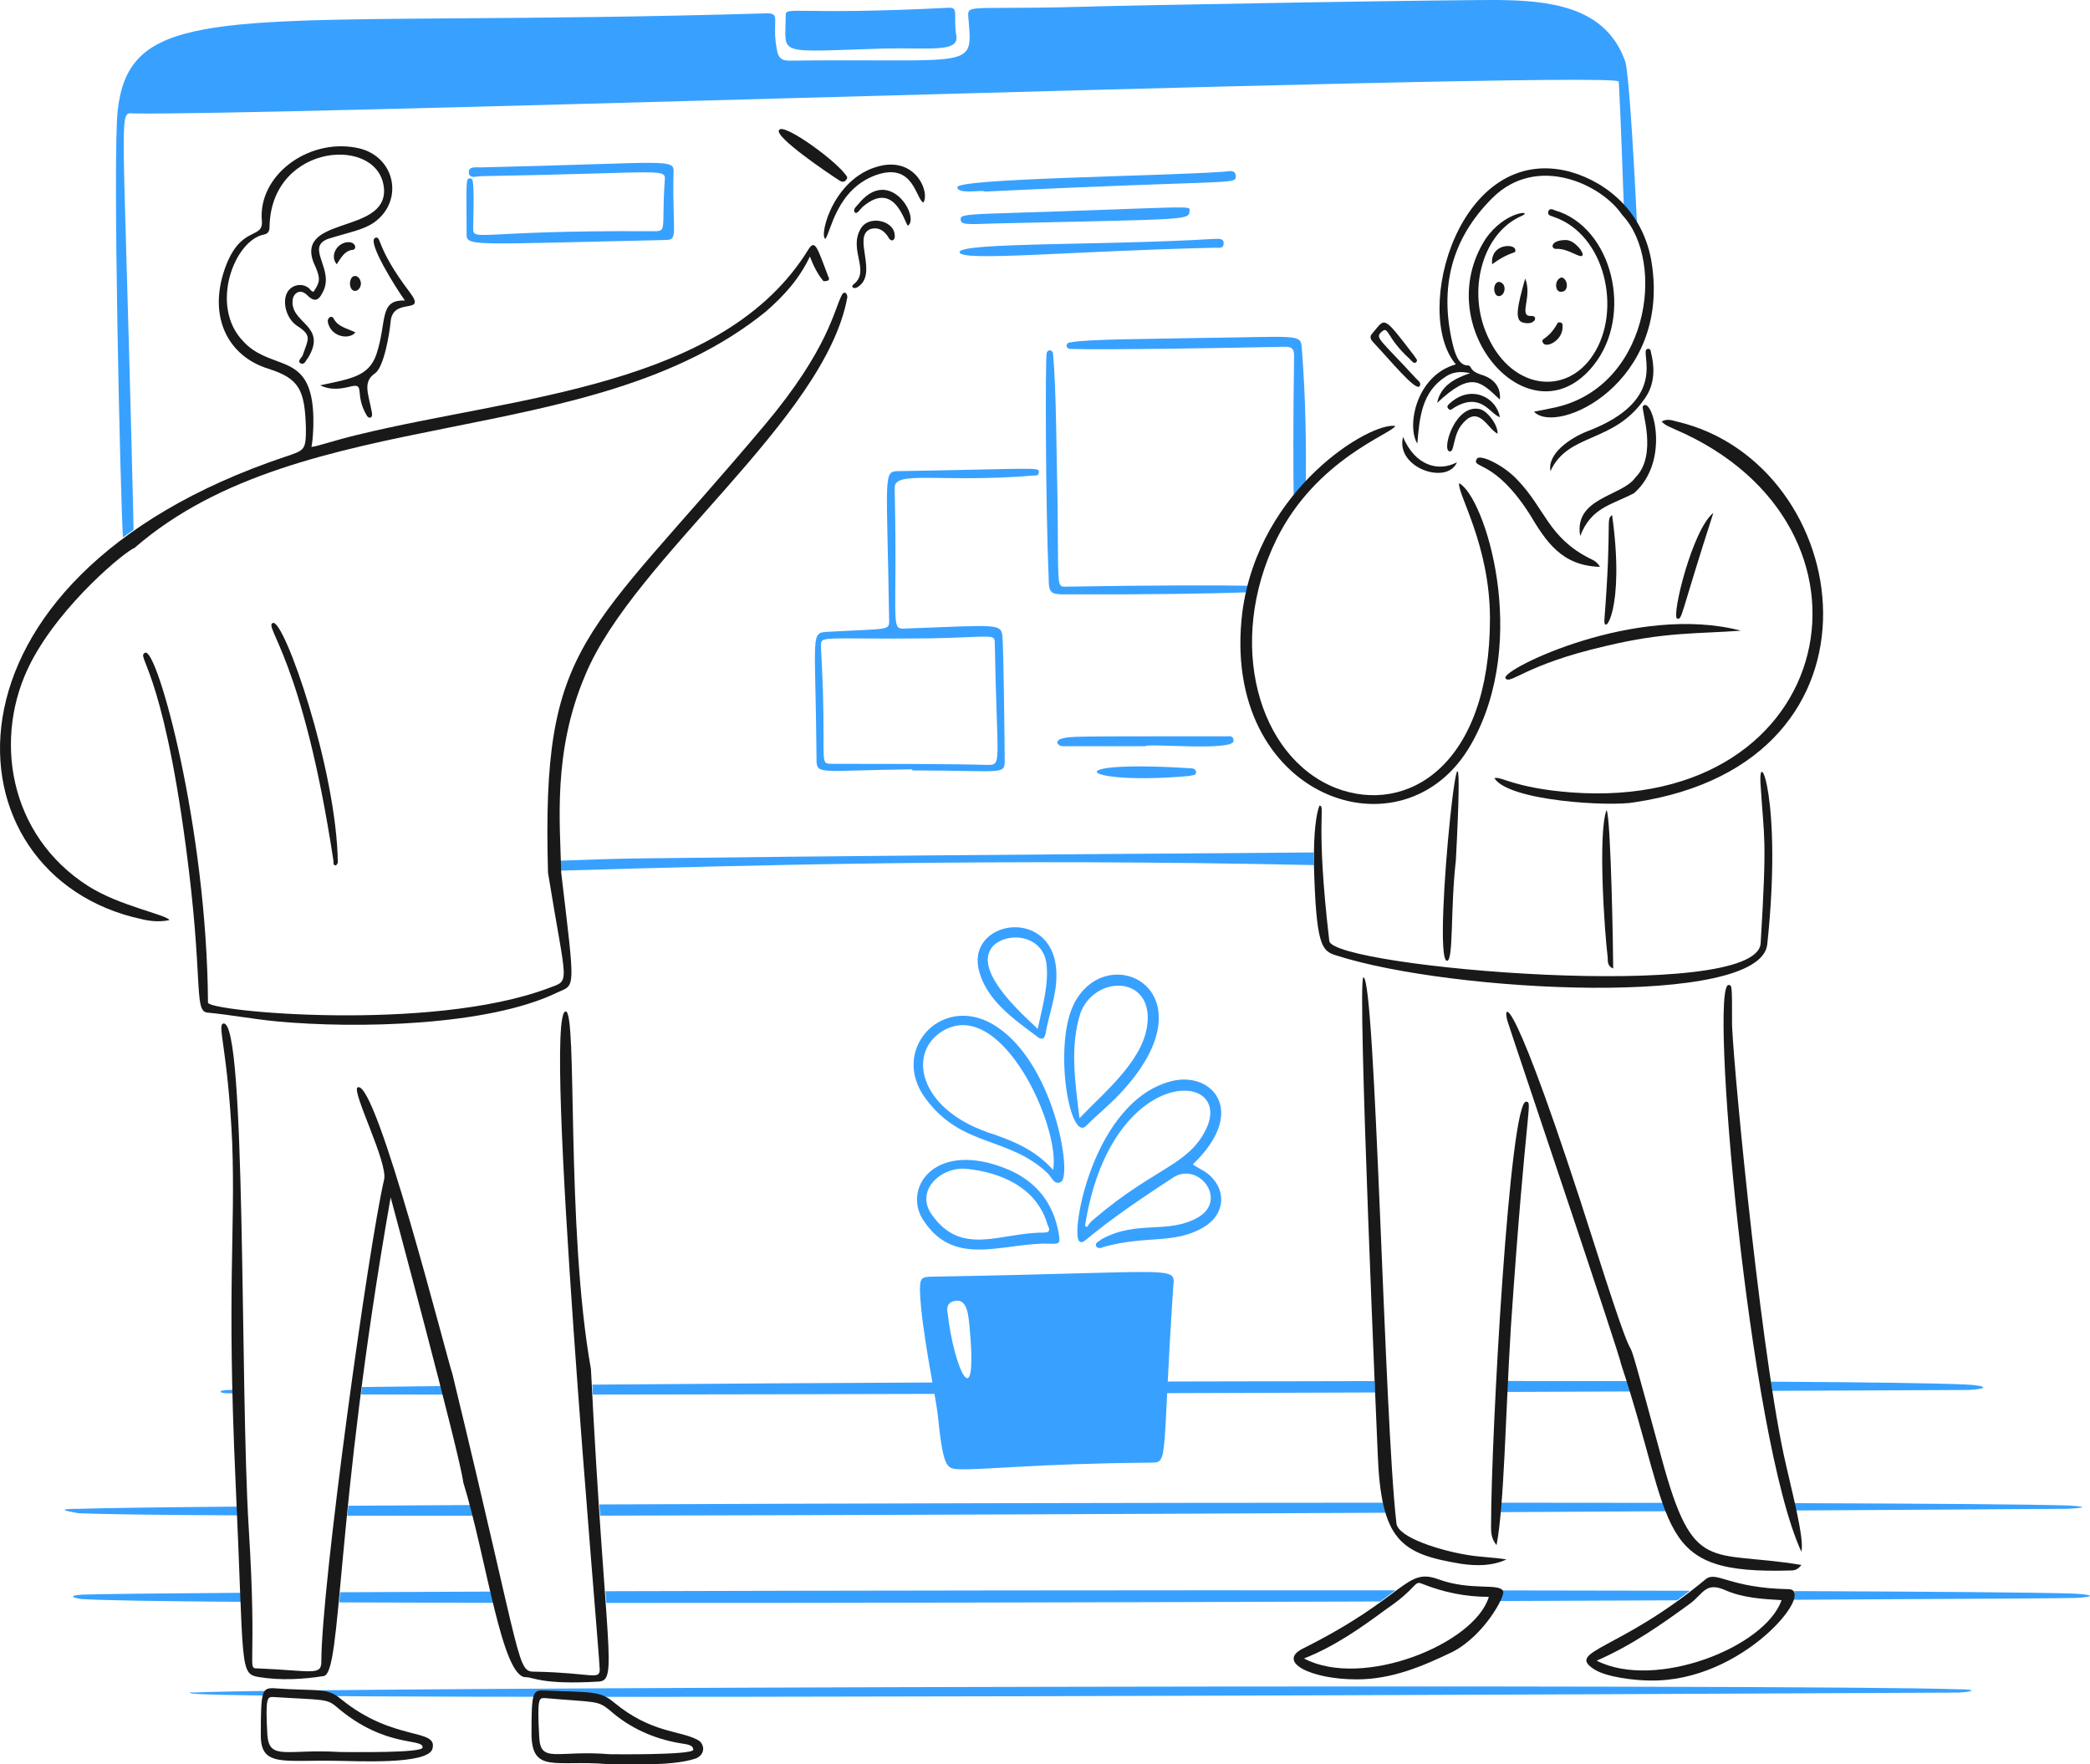 <?xml version="1.0" encoding="UTF-8" standalone="no"?>
<svg
   fill="none"
   viewBox="0 0 189.93 160.337"
   height="801.687"
   width="949.648"
   version="1.1"
   id="svg1762"
   sodipodi:docname="schedule_unavailable.svg"
   inkscape:version="1.2.2 (732a01da63, 2022-12-09, custom)"
   xmlns:inkscape="http://www.inkscape.org/namespaces/inkscape"
   xmlns:sodipodi="http://sodipodi.sourceforge.net/DTD/sodipodi-0.dtd"
   xmlns="http://www.w3.org/2000/svg"
   xmlns:svg="http://www.w3.org/2000/svg">
  <defs
     id="defs1766" />
  <sodipodi:namedview
     id="namedview1764"
     pagecolor="#ffffff"
     bordercolor="#000000"
     borderopacity="0.25"
     inkscape:showpageshadow="2"
     inkscape:pageopacity="0.0"
     inkscape:pagecheckerboard="0"
     inkscape:deskcolor="#d1d1d1"
     showgrid="false"
     inkscape:zoom="0.85"
     inkscape:cx="474.11765"
     inkscape:cy="401.76471"
     inkscape:window-width="1846"
     inkscape:window-height="1016"
     inkscape:window-x="74"
     inkscape:window-y="27"
     inkscape:window-maximized="1"
     inkscape:current-layer="svg1762" />
  <g
     id="collaboration--work-collaboration-job-office"
     transform="translate(-5.066,-19.831)">
    <g
       id="board_1_">
      <path
         id="Vector"
         fill="#38a1ff"
         d="m 76.467,21.242 c 0,-0.9 0.7,10e-5 14.7,-0.7 1.1,-0.1 0.5,0.6 0.8,2.5 0.3,1.6 -2.4,1.1 -6.6,1.2 -10,0.3 -8.9,0.7 -8.9,-3 z" />
      <path
         id="Vector_2"
         fill="#38a1ff"
         d="m 79.267,88.642 c -0.1,-11.5 -0.6,-11.3 1.1,-11.4 5.4,-0.3 5.5,-0.1 5.5,-1 -0.2,-13.4 -0.6,-13.6 0.9,-13.6 12.3,-0.2 12.8,-0.4 12.7,0.1 0,0.3 -0.2,0.3 -0.4,0.3 -8.5,0.7 -12.7,-0.5 -12.7,1.1 0.3,12.9 -0.5,12.9 1.1,12.8 8.3,-0.3 8.6,-0.5 8.7,0.8 0.1,1 0.2,10 0.2,11 0,1.6 0.2,1.1 -8.4,1.1 v -0.1 c -8.8,0.1 -8.7,0.6 -8.7,-1.1 z m 15.5,0.7 c 1.4,0 0.9,0 0.7,-11 0,-1 -0.1,-0.6 -6,-0.5 -9.8,0.1 -9.8,-0.3 -9.8,0.7 0.6,10.6 -0.3,10.7 1,10.7 2.5,0 11.5,-2e-4 14.1,0.1 z" />
      <path
         id="Vector_3"
         fill="#38a1ff"
         d="m 47.467,41.042 c 0,-4.6 -0.1,-5 0.3,-5 0.3,0 0.4,0 0.3,4.5 0,1.3 0.3,0.2 16.2,0.3 1.5,0 0.9,0.1 1.2,-4.5 0.1,-1.3 0.5,-0.8 -16.7,-0.5 -0.4,0 -1.1,0.3 -1.1,-0.4 0,-0.5 0.7,-0.4 1.1,-0.4 17.6,-0.4 17.6,-0.9 17.5,0.6 -0.1,5.6 0.5,6 -0.8,6 -18,0.4 -18,0.6 -18,-0.6 z" />
      <path
         id="Vector_4"
         fill="#38a1ff"
         d="m 100.767,52.042 c 0,-0.5 -0.6,-0.5 -0.6,0 -0.1,0.9 -0.1,13.3 0.2,20.4 0,1.2 0.2,1.4 1.3,1.4 7.615,0.029 13.444,-0.063 17.084,-0.195 l 0.218,-0.585 c -3.409,-0.058 -9.016,-0.051 -17.102,0.08 -0.8,0 -0.6,0 -0.7,-8 -0.1,-3.8 -0.1,-9.8 -0.4,-13.1 z" />
      <path
         id="Vector_5"
         fill="#38a1ff"
         d="m 123.367,51.442 c -0.1,-1.3 -0.3,-1 -9.2,-0.9 -4.8,0.1 -10.3,0.1 -11.8,0.4 -0.5,0 -0.5,0.6 0,0.6 3.2,0.1 14.8,-0.1 19.5,-0.2 0.6,0 0.8,0.2 0.8,0.8 -0.085,5.895 -0.083,10.246 -0.029,13.327 l 1.086,-1.281 c 0.067,-3.702 -0.008,-8.314 -0.357,-12.746 z" />
      <path
         id="Vector_6"
         fill="#38a1ff"
         d="m 92.067,36.842 c 0,-0.8 18.5,-1 24.1,-1.4 0.4,0 1.2,-0.3 1.2,0.4 0,0.8 0,0.3 -22.8,1.4 -0.1,-0.2 -2.5,0.3 -2.5,-0.4 z" />
      <path
         id="Vector_7"
         fill="#38a1ff"
         d="m 92.267,42.742 c 0,-0.9 13.4,-0.6 23.1,-1.2 0.4,0 0.9,-0.1 0.9,0.4 0,0.5 -0.4,0.4 -0.8,0.4 -13.1,0.3 -23.2,1.3 -23.2,0.4 z" />
      <path
         id="Vector_8"
         fill="#38a1ff"
         d="m 95.367,40.142 c -2.6,0.1 -3,0.1 -3,-0.4 0,-0.3 0.2,-0.4 2.7,-0.5 19.2,-0.6 18.1,-0.8 18.1,-0.2 -0.1,0.8 -0.1,0.7 -17.8,1.1 z" />
      <path
         id="Vector_9"
         fill="#38a1ff"
         d="m 109.167,87.642 c -7.5,0 -6.7,0 -7.5,0 -0.5,0 -0.8,-0.5 -0.1,-0.7 1,-0.2 0,-0.2 14.9,-0.2 0.3,0 0.7,-0.1 0.7,0.4 0.1,1 -8,0.2 -8,0.5 z" />
      <path
         id="Vector_10"
         fill="#38a1ff"
         d="m 113.167,89.643 c 0.2,0 0.5,0 0.6,0.3 0,0.4 -0.3,0.3 -0.6,0.4 -9.9,0.9 -12.5,-1.5 0,-0.7 z" />
      <g
         id="Group">
        <path
           id="Subtract"
           fill="#38a1ff"
           fill-rule="evenodd"
           d="m 152.767,25.442 c -1.6,-4.6 -6,-5.5 -10.9,-5.6 -2.4,-0.1 -35.9,0.5 -38.3,0.6 -3.347,0.095 -5.637,0.1 -7.201,0.103 -2.377,0.005 -3.076,0.007 -3.258,0.314 -0.076,0.128 -0.062,0.309 -0.042,0.566 l 0.001,0.017 c 0.009,0.109 0.018,0.214 0.027,0.317 0.11,1.288 0.18,2.114 -0.183,2.642 -0.648,0.942 -2.675,0.936 -8.322,0.918 -2.079,-0.006 -4.649,-0.014 -7.822,0.023 -0.7,0 -1,-0.3 -1.1,-1 -0.201,-1.046 -0.176,-1.785 -0.158,-2.294 0.026,-0.756 0.035,-1.006 -0.742,-1.006 -11.303,0.336 -20.511,0.401 -27.993,0.454 -23.696,0.168 -30.095,0.213 -31.007,8.345 -0.481,3.943 0.24,35.349 0.474,38.821 0.313,-0.231 0.634,-0.461 0.962,-0.688 -0.014,-0.776 -0.026,-1.371 -0.036,-1.733 -0.243,-10.268 -0.457,-17.623 -0.611,-22.89 -0.329,-11.29 -0.378,-12.98 0.164,-13.197 0.095,-0.038 0.209,-0.031 0.343,-0.022 0.064,0.004 0.132,0.009 0.204,0.009 6.218,0.087 32.494,-0.639 60.226,-1.405 h 1e-4 10e-5 c 36.05,-0.996 74.561,-2.06 74.674,-1.495 0.026,0.026 0.233,4.592 0.465,11.347 0.454,0.495 0.853,1.032 1.197,1.599 -0.382,-8.083 -0.804,-13.973 -1.062,-14.746 z m -28.311,73.004 c -0.017,-0.277 -0.019,-0.675 -0.008,-1.151 -3.863,0.035 -8.284,0.066 -13.35,0.102 -12.064,0.085 -27.784,0.197 -48.331,0.444 -1.549,0.019 -3.943,0.102 -6.831,0.203 0.011,0.31 0.021,0.612 0.029,0.906 17.162,-0.507 40.033,-1.122 68.302,-0.509 0.061,0.001 0.123,0.003 0.189,0.004 z"
           clip-rule="evenodd" />
      </g>
    </g>
    <g
       id="Group_2">
      <path
         id="Subtract_2"
         fill="#38a1ff"
         fill-rule="evenodd"
         d="m 158.633,164.388 c -5.331,-0.014 -11.059,-0.024 -17.053,-0.031 -0.017,0.187 -0.145,0.532 -0.372,0.965 5.707,-0.021 11.165,-0.044 16.259,-0.066 0.379,-0.273 0.768,-0.562 1.166,-0.868 z m 9.413,0.819 c 0.128,-0.331 0.157,-0.603 0.074,-0.789 12.583,0.048 21.837,0.121 25.347,0.224 1.9,0.1 2.1,0.3 0.2,0.4 -0.147,0.025 -10.247,0.091 -25.621,0.165 z M 60.09,164.43 c 21.984,-0.063 48.274,-0.095 71.784,-0.081 l -0.202,0.151 -0.002,0.001 c -0.343,0.257 -0.726,0.545 -1.164,0.86 -23.058,0.079 -48.756,0.14 -70.34,0.133 -0.024,-0.339 -0.05,-0.693 -0.076,-1.064 z m -24.116,0.092 c 4.186,-0.021 8.791,-0.04 13.714,-0.058 0.081,0.346 0.163,0.687 0.244,1.021 -5.048,-0.008 -9.766,-0.02 -14.046,-0.038 0.029,-0.298 0.058,-0.606 0.087,-0.925 z m -9.033,0.052 c -7.438,0.051 -12.591,0.107 -14.475,0.168 -1.3,0.1 -0.7,0.3 0,0.4 1.892,0.117 7.058,0.199 14.507,0.255 -0.011,-0.263 -0.021,-0.537 -0.033,-0.823 z"
         clip-rule="evenodd" />
      <path
         id="Subtract_3"
         fill="#38a1ff"
         fill-rule="evenodd"
         d="m 141.233,156.386 c 5.246,0.002 10.286,0.007 15.031,0.014 0.096,0.264 0.193,0.518 0.293,0.762 -4.815,0.027 -9.953,0.056 -15.316,0.084 -0.005,-0.278 -0.007,-0.565 -0.008,-0.86 z m -10.476,0 c -23.352,0.008 -49.397,0.066 -71.22,0.158 0.023,0.347 0.045,0.686 0.068,1.019 21.937,-0.037 48.085,-0.147 71.392,-0.264 -0.088,-0.284 -0.168,-0.588 -0.24,-0.913 z m 37.452,0.709 c -0.009,-0.042 -0.018,-0.085 -0.027,-0.127 -0.038,-0.175 -0.076,-0.355 -0.116,-0.54 12.604,0.04 21.767,0.109 25.001,0.214 1.6,0.1 1.7,0.2 -0.1,0.3 -0.039,0 -0.757,0.005 -2.071,0.013 -3.619,0.023 -11.764,0.075 -22.687,0.14 z M 47.829,156.599 c -3.933,0.02 -7.652,0.042 -11.107,0.064 -0.031,0.307 -0.061,0.608 -0.091,0.906 3.556,0.006 7.391,0.007 11.449,0.006 -0.083,-0.33 -0.166,-0.655 -0.251,-0.976 z m -35.562,0.343 c 2.243,-0.072 7.303,-0.14 14.362,-0.202 0.012,0.27 0.023,0.536 0.034,0.797 -7.114,-0.035 -12.222,-0.098 -14.496,-0.195 -0.073,-0.018 -0.205,-0.043 -0.357,-0.071 -0.682,-0.128 -1.752,-0.329 0.457,-0.329 z"
         clip-rule="evenodd" />
      <path
         id="Subtract_4"
         fill="#38a1ff"
         fill-rule="evenodd"
         d="m 141.658,145.327 c 3.961,0.001 7.772,0.005 11.378,0.012 0.098,0.318 0.192,0.63 0.284,0.937 -3.695,0.016 -7.62,0.032 -11.714,0.048 0.017,-0.331 0.035,-0.663 0.052,-0.997 z m -11.663,0.007 c -23.652,0.03 -50.503,0.155 -71.1,0.324 0.016,0.304 0.032,0.606 0.048,0.903 20.675,-0.02 47.558,-0.105 71.095,-0.193 -0.014,-0.333 -0.028,-0.678 -0.043,-1.034 z m 36.134,0.888 c -0.045,-0.274 -0.09,-0.552 -0.135,-0.834 8.559,0.05 14.867,0.132 17.673,0.254 2,0.1 2.2,0.4 0.3,0.5 -0.043,0 -0.84,0.004 -2.287,0.01 -2.881,0.014 -8.341,0.039 -15.551,0.07 z M 45.16,145.787 c -2.612,0.029 -5.022,0.059 -7.197,0.088 -0.029,0.227 -0.058,0.452 -0.087,0.676 2.256,0.006 4.763,0.01 7.482,0.013 -0.065,-0.256 -0.131,-0.515 -0.198,-0.777 z m -19.294,0.355 c 0.108,-0.006 0.229,-0.012 0.364,-0.019 l 0.008,0.333 c -0.176,-0.004 -0.333,-0.009 -0.472,-0.014 -0.9,0 -0.9,-0.3 0.1,-0.3 z"
         clip-rule="evenodd" />
      <path
         id="Subtract_5"
         fill="#38a1ff"
         fill-rule="evenodd"
         d="m 181.409,173.65 c -16.53,0.083 -151.125,0.751 -158.742,0.093 -0.2,0 -0.7,-0.201 0,-0.101 7.8,-0.5 146.6,-0.8 160.4,-0.3 1.5,0 1.6,0.2 0,0.3 -0.036,0 -0.61,0.003 -1.658,0.008 z"
         clip-rule="evenodd" />
    </g>
    <g
       id="Group_3">
      <path
         id="Vector_11"
         fill="#191919"
         d="m 58.767,144.243 c -2.3,-12.9 -1.2,-32.6 -2.3,-32.5 -2.1,0.1 3,57.2 3.1,59.8 0,1 -0.8,0.3 -5.8,0.2 -1.8,0 -1,0.099 -7.6,-27.101 -0.5,-1.4 -6.9,-26.8 -8.6,-26 -0.6,0.3 2.8,6.901 2.4,8.401 -1.4,6 -5.7,36.899 -5.7,43.799 0,1.3 -0.9,0.801 -5.8,0.601 -1,0 2e-4,-0.001 -0.8,-12.801 -0.8,-12.9 -0.2,-46.2 -2.3,-45.8 -0.6,0.1 0.4,2.3 0.8,10.8 0.3,8.4 -0.5,13 0.3,30.7 0.8,17.3 0.3,17.601 2.2,17.901 1.9,0.3 3.9,0.199 5.8,-0.101 1.7,-0.2 1,-14.5 6.1,-43.5 0,0 6.3,23.401 6.6,25.901 2.1,6.8 3.5,17.8 5.7,17.7 0.7,0 1.4,0.699 6.6,0.399 1.8,-0.1 0.6,-2.699 -0.7,-28.399 z" />
      <path
         id="Vector_12"
         fill="#191919"
         d="m 30.967,61.342 c 1.8,-0.6 1.9,-0.6 1.9,-2.6 -0.1,-3.5 -0.6,-4.5 -3.4,-5.4 -3.6,-1.1 -5.5,-4.6 -4,-9 1.4,-4.1 3.5,-2.7 3.4,-4.4 -0.4,-4.1 4.1,-7.5 8.5,-6.7 3.6,0.6 4.5,4.8 1.7,6.8 -1,0.7 -2.3,0.9 -4.2,1.5 -2.1,0.8 0.7,2.8 -0.5,4.9 -0.4,0.8 -0.8,0.8 -1.4,0.2 -0.6,-0.6 -1.2,-0.2 -1.3,0.4 -0.3,2.2 3.2,2.3 1.4,5.3 -0.2,0.2 -0.3,0.7 -0.7,0.5 -0.3,-0.2 0.1,-0.5 0.2,-0.7 0.5,-1.5 0.9,-1.8 -0.5,-2.7 -0.9,-0.6 -1.3,-1.9 -1,-2.8 0.3,-0.9 1.4,-1.2 2.1,-0.6 0.1,0.1 0.2,0.3 0.4,0.3 0.6,-0.9 0.6,-1.2 0.2,-2.2 -2.4,-4.8 6.4,-2.9 6.2,-7.1 -0.3,-4.9 -10.1,-4.3 -10.4,3.2 0,0.4 0,0.8 -0.5,0.9 -2.7,0.5 -5,6.5 -1.9,9.7 2.2,2.4 5.2,1.3 6.1,4.7 0.5,1.8 0.2,4.6 0.1,4.9 0.4,0 2.1,-0.6 4.2,-1.1 14.3,-3.5 33.3,-4.3 41,-16.9 0.6,-0.9 0.8,10e-5 1.8,2.6 0.1,0.1 -1e-4,0.3 -0.1,0.3 -0.1,0 -0.3,0.1 -0.4,0 -0.5,-0.6 -0.9,-1.4 -1.2,-2.2 -1,2.1 -2.4,3.6 -4,5 -15.9,12.9 -42,8.1 -57.4,21.5 -0.7,0.2 -6.6,5 -9.4,10.4 -3.5,6.8 -2,15.7 5.2,20.299 2.8,1.8 7.1,2.6 7.4,3.1 -0.9,0.2 -1.8,0.1 -2.6,-0.1 C -0.033,99.442 -2.133,72.442 30.967,61.342 Z" />
      <path
         id="Vector_13"
         fill="#191919"
         d="m 56.067,99.143 c 1.3,11 1.3,10.1 -0.4,10.9 -6.2,3 -18.1,3.3 -25.5,2.6 -2.1,-0.2 -4.2,-0.6 -6.3,-0.8 -1.2,-0.2 -0.3,-3 -1.9,-15 -2.2,-16.6 -4.6,-17.3 -3.7,-17.7 1.1,-0.4 5.6,15.9 5.7,31.8 0,0.8 20.2,2.7 30.9,-1.3 2.1,-0.8 1.7,0 0,-10.5 -0.6,-21.1 3.3,-21.2 19.7,-40.7 5.8,-6.9 6.3,-10.5 7,-11.8 0.2,-0.4 0.5,-0.2 0.5,0.2 -2,11.1 -19.4,23.7 -23.8,34.3 -3,7 -2.3,13.5 -2.2,18 z" />
      <path
         id="Vector_14"
         fill="#191919"
         d="m 60.267,180.142 c -4.7,-0.4 -6.9,0.9 -6.9,-2.8 0,-3.6 0.1,-3.9 1,-3.9 4.4,0.2 5.2,0 6.5,1.1 3.4,2.8 5.9,2.5 7.6,3.4 0.6,0.3 0.8,1.3 -0.2,1.7 -2.2,0.7 -5.7,0.5 -8,0.5 z m 0.2,-0.9 c 0,0 7.5,0.1 7.6,-0.4 0,-0.5 -0.7,-0.5 -1.2,-0.6 -2.4,-0.4 -4.6,-1.4 -6.4,-3 -1.1,-0.9 -1.2,-0.7 -5.9,-1.1 -0.5,0 -0.7,-0.1 -0.5,3.5 0.1,2.5 1.6,1.2 6.4,1.6 z" />
      <path
         id="Vector_15"
         fill="#191919"
         d="m 35.667,179.843 c -4.8,-0.1 -6.9,0.6 -6.9,-2.3 0,-4 0.1,-4.3 1.1,-4.3 4.2,0.3 4.9,-0.1 6.2,1 4.8,3.9 8.8,2.6 8.3,4.5 -0.4,1.5 -7.1,1.1 -8.7,1.1 z m 0.3,-0.8 c 1.3,0 7.4,0.1 7.5,-0.4 0.1,-0.9 -3.3,0.1 -7.7,-3.6 -1,-0.9 -1.2,-0.7 -5.9,-1 -0.5,0 -0.7,0 -0.5,3.5 0.2,2.3 1.8,1.2 6.6,1.5 z" />
      <path
         id="Vector_16"
         fill="#191919"
         d="m 34.167,54.843 c 2.8,-0.6 4.4,-0.8 5.1,-2.8 1,-3 0.2,-5 2.6,-4.9 -0.8,-1.1 -3.5,-5.4 -2.7,-5.7 0.6,-0.2 -2e-4,0.8 3.1,4.9 1.7,2.2 -1.5,0.4 -1.7,2.7 -0.1,1.1 -0.6,4.1 -1.4,4.7 -1.2,0.8 -0.6,1.9 -0.3,3.6 0.1,0.5 -0.3,0.6 -0.5,0.2 -1.1,-1.9 -0.1,-2.9 -1.4,-2.6 -0.8,0.2 -1.8,0.4 -2.8,-0.1 z" />
      <path
         id="Vector_17"
         fill="#191919"
         d="m 35.767,98.243 c -0.1,0.1 -0.1,0.3 -0.3,0.2 -0.1,0 -0.1,-0.2 -0.1,-0.4 -2.8,-18.4 -6.4,-21.3 -5.5,-21.6 1,-0.4 5.8,13.3 5.9,21.8 z" />
      <path
         id="Vector_18"
         fill="#191919"
         d="m 80.067,41.542 c -0.6,-0.3 0.8,-5.9 5.3,-6.7 3.1,-0.5 4.2,2.6 3.6,3.4 -0.7,-0.4 -0.9,-3.7 -4.3,-2.5 -3.6,1.3 -4.1,5.2 -4.6,5.8 z" />
      <path
         id="Vector_19"
         fill="#191919"
         d="m 82.067,35.943 c -0.1,0.4 -0.4,0.5 -0.7,0.3 -0.8,-0.5 -6,-4 -5.5,-4.6 0.4,-0.7 5.5,3 6.2,4.3 z" />
      <path
         id="Vector_20"
         fill="#191919"
         d="m 82.967,45.943 c -0.4,0.2 -0.6,-0.1 -0.3,-0.3 1.5,-1.2 -0.5,-3.1 0.6,-5 0.7,-1.3 3,-0.8 3.1,0.5 0.1,0.5 -0.3,0.8 -0.6,0.2 -0.4,-0.6 -0.9,-0.9 -1.6,-0.7 -1.7,0.7 0.8,4.1 -1.2,5.3 z" />
      <path
         id="Vector_21"
         fill="#191919"
         d="m 87.567,40.343 c -0.3,-0.3 -1.2,-4.1 -4,-1.8 -0.3,0.2 -0.6,0.8 -0.8,0.6 -0.3,-0.3 0.3,-0.7 0.5,-1 2.8,-3.1 5.4,1.5 4.3,2.2 z" />
      <path
         id="Vector_22"
         fill="#191919"
         d="m 37.367,50.043 c -0.6,0.7 -2.2,0.4 -2.5,-0.9 -0.1,-0.4 0.3,-0.7 0.5,-0.4 0.4,0.8 1.2,0.9 2,1.3 z" />
      <path
         id="Vector_23"
         fill="#191919"
         d="m 35.667,43.842 c -0.7,-0.8 0.1,-2.1 1.2,-2 0.6,0.1 0.6,0.7 0.2,0.7 -0.7,0.1 -1,0.7 -1.4,1.3 z" />
      <path
         id="Vector_24"
         fill="#191919"
         d="m 36.867,45.542 c 0.1,-1 1,-0.7 1,0.1 -0.1,0.8 -1,0.9 -1,-0.1 z" />
    </g>
    <g
       id="Group_4">
      <path
         id="Vector_25"
         fill="#191919"
         d="m 157.267,58.842 c -0.4,-0.2 -0.8,-0.3 -1.2,-0.7 0.5,-0.3 1,-0.1 1.4,0 16.2,3.8 20.5,31 -3.9,34.6 -2.1,0.4 -11.4,-0.1 -12.7,-2.2 0.6,-0.2 1.8,0.9 7,1.3 24.4,1.8 29.7,-24.3 9.4,-33 z" />
      <path
         id="Vector_26"
         fill="#191919"
         d="m 156.067,152.342 c 2.9,10.7 4.3,8.301 12.7,9.701 -0.3,0.4 -0.6,0.5 -0.9,0.5 -12.6,0.4 -10.5,-3.701 -15.5,-18.801 0,-0.5 -9.8,-29.5 -10.3,-31.1 -0.5,-1.6 0.3,-3.6 7.9,20.3 5.5,17.3 1.2,1.4 6.1,19.4 z" />
      <path
         id="Vector_27"
         fill="#191919"
         d="m 124.467,98.343 c 0,-1.4 0,-3.9 0.5,-5.3 0.6,0 -0.4,1.2 0.9,12.299 0.3,2.4 38.9,5.701 39.2,0.201 0.6,-9.9 0.3,-9.4 0,-14.3 -0.3,-3.9 2,1.2 0.6,14.4 -0.6,5.8 -28.7,4.4 -39.2,1 -1.3,-0.4 -1.8,-0.901 -2,-8.3 z" />
      <path
         id="Vector_28"
         fill="#191919"
         d="m 130.267,151.943 c 0,-0.1 -1.9,-43.2 -1.3,-43.3 1.1,0 1.9,40.3 3,49.6 0.1,1.3 4,2.5 6.5,2.9 1.2,0.2 2.3,0.2 3.5,0.4 -1.3,0.6 -2.7,0.6 -4.1,0.4 -5.5,-0.9 -7.3,-2.1 -7.6,-10 z" />
      <path
         id="Vector_29"
         fill="#191919"
         d="m 155.167,43.742 c -0.7,-4.5 -3.9,-7.3 -7.4,-8.3 -10.1,-2.7 -14.4,12.8 -10.4,17.5 -3.6,1 -4.5,5.6 -3.5,7.2 0.2,-2.4 0.4,-4.7 2.6,-6.1 0.6,-0.4 1.3,-0.5 2.2,-0.3 -1.5,0.5 -2.7,1.2 -3,2.7 3.1,-2.9 3.9,-2 5.7,-0.3 0.1,-1 -0.4,-1.8 -1.5,-2.2 -1.4,-0.4 -1,-0.9 -1.4,-0.9 -0.9,0 -1.2,-1.2 -1.4,-2 -1.2,-5.1 -0.1,-9.5 3.6,-13.2 4.1,-4.1 10,-1.2 11.8,1.5 4.1,4.3 2.4,16 -6.5,17.6 -0.5,0.1 -0.9,0.2 -1.5,0.3 2.1,2.2 12.4,-2.6 10.7,-13.5 z" />
      <path
         id="Vector_30"
         fill="#191919"
         d="m 167.167,152.043 c 0.7,3.2 1.9,7.599 1.6,8.799 -4.8,-10.4 -8.4,-51.8 -6.6,-51.5 0.3,0 0.3,0.1 0.3,3.3 -0.1,1.6 2.4,28.601 4.7,39.401 z" />
      <path
         id="Vector_31"
         fill="#191919"
         d="m 154.967,172.543 c -1.3,0 -3.9,-0.3 -5,-1 -2.7,-1.7 2.3,-1.701 10.1,-8.201 1,-0.8 2.1,0.8 7.5,0.9 2.7,0 -4.1,8.501 -12.6,8.301 z m -4.8,-1.801 c 5.3,2.7 15.3,-1.2 16.8,-5.5 -1.7,-0.1 -3.5,-0.2 -5.1,-0.9 -1.8,-0.8 -2,0.301 -3.2,1.201 -2.6,1.9 -5.3,3.799 -8.5,5.199 z" />
      <path
         id="Vector_32"
         fill="#191919"
         d="m 128.367,172.442 c -4.2,0 -7.3,-1.6 -4.9,-2.8 9.4,-4.7 9.3,-7.4 12.3,-6.3 3,1.1 5.6,0.3 5.9,1.1 0.2,0.4 -1.7,4 -4.6,5.5 -2.7,1.3 -5.5,2.5 -8.7,2.5 z m -4.8,-1.9 c 5.3,2.8 15.5,-1.3 16.8,-5.6 -2.1,0 -4.1,-0.4 -6.1,-1.2 -0.7,-0.3 -0.4,0.4 -3.2,2.3 -2.3,1.7 -4.7,3.4 -7.5,4.5 z" />
      <path
         id="Vector_33"
         fill="#191919"
         d="m 143.767,119.942 c 0.6,0.1 0,0 -1.4,20.5 -0.5,8.2 -0.6,16.1 -1.3,19.8 -0.5,-0.6 -0.5,-1.2 -0.5,-1.7 0,-8.3 1.7,-38.8 3.2,-38.6 z" />
      <path
         id="Vector_34"
         fill="#191919"
         d="m 154.467,56.142 c 0.9,-1.2 1,-2.6 0.7,-4 -0.1,-0.2 0,-0.7 -0.4,-0.6 -0.8,0.2 2.2,4.6 -5.5,7.5 -1.5,0.6 -3.6,2 -3.3,3.6 1.6,-3.5 5.7,-2.5 8.5,-6.5 z" />
      <path
         id="Vector_35"
         fill="#191919"
         d="m 154.367,56.743 c -0.2,0.3 1.4,4.4 -0.7,6.5 -1.2,1.7 -5.6,1.8 -5,5.3 1,-2.6 2.8,-2.8 4.9,-3.9 3.4,-3 1.6,-8.9 0.8,-7.9 z" />
      <path
         id="Vector_36"
         fill="#191919"
         d="m 163.267,77.142 c -4,0.3 -6.9,0.1 -12.3,1.4 -7.4,1.7 -8.7,3.6 -9.1,2.9 -0.3,-0.8 11.9,-6.8 21.4,-4.3 z" />
      <path
         id="Vector_37"
         fill="#191919"
         d="m 137.367,98.042 c -0.5,4.3 -0.2,9.1 -0.8,9.1 -1.5,0 2,-31.7 0.8,-9.1 z" />
      <path
         id="Vector_38"
         fill="#191919"
         d="m 151.067,93.442 c 0.4,0.8 0.6,13.1 0.6,14.4 -0.5,-0.2 -0.5,-0.6 -0.5,-1 -0.3,-2.4 -0.9,-11.4 -0.1,-13.4 z" />
      <path
         id="Vector_39"
         fill="#191919"
         d="m 160.767,66.442 c -3.1,9.6 -2.8,9.7 -3.3,9.6 -0.5,-0.3 1.4,-8.1 3.3,-9.6 z" />
      <path
         id="Vector_40"
         fill="#191919"
         d="m 131.867,58.542 c -0.3,0.7 -7.2,3 -10.8,10.3 -4.6,9.4 -1.7,19.8 5.4,22.6 6.5,2.5 14,-2.1 14,-15.4 0,-6.7 -3,-11.4 -2.8,-12.3 2.3,1.2 6.5,14.2 1.1,23.7 -6.1,10.8 -22.9,4.9 -20.8,-12 1.5,-11.3 11.7,-17.3 13.9,-16.9 z" />
      <path
         id="Vector_41"
         fill="#191919"
         d="m 143.367,39.443 c -3.5,1.5 -4.9,6.5 -3.3,10.5 2.1,5.3 7.3,6 9.8,2.1 2.6,-4 1.1,-10.9 -3.6,-12.5 -0.2,-0.1 -0.6,-0.1 -0.5,-0.5 0.1,-0.3 0.4,-0.2 0.6,-0.1 5.2,1.5 7.2,9.5 3.5,14.1 -5.7,7.1 -15,-3.4 -9.8,-11.5 1.8,-2.6 4.4,-2.6 3.3,-2.1 z" />
      <path
         id="Vector_42"
         fill="#191919"
         d="m 150.467,71.343 c -3.5,-0.1 -4.9,-2.3 -6.4,-4.8 -3.2,-5 -5.3,-4.1 -4.8,-5 0.2,-0.5 2.4,0.5 3.7,1.9 2.5,2.6 2.8,5.2 6.5,7.1 0.4,0.2 0.7,0.3 1,0.8 z" />
      <path
         id="Vector_43"
         fill="#191919"
         d="m 133.567,52.142 c 0.1,0.2 0.4,0.4 0.2,0.6 -0.2,0.2 -0.4,-0.1 -0.6,-0.3 -2.1,-1.9 -1.9,-3 -2.5,-2.5 -0.7,0.6 -0.3,0.6 3.1,4.3 0.2,0.2 0.5,0.4 0.3,0.7 -0.4,0.4 -2.6,-2.3 -4.2,-4 -0.2,-0.2 -0.4,-0.5 -0.1,-0.8 1.2,-1.4 0.9,-1.8 3.8,2 z" />
      <path
         id="Vector_44"
         fill="#191919"
         d="m 151.567,66.643 c 1.2,8.6 -0.8,11.1 -0.7,9.5 0.7,-9 0.1,-9.1 0.7,-9.5 z" />
      <path
         id="Vector_45"
         fill="#191919"
         d="m 141.167,59.243 c -0.9,-0.4 -1.7,-2.7 -3.2,-0.9 -0.9,1 -0.7,2.7 -1.2,2.5 -0.7,-0.2 0.6,-4.5 2.9,-3.8 0.7,0.3 1.5,1.4 1.5,2.2 z" />
      <path
         id="Vector_46"
         fill="#191919"
         d="m 132.567,59.542 c 1.1,2.6 3.2,3.2 4.9,2.3 -0.9,2.1 -5.6,0.5 -4.9,-2.3 z" />
      <path
         id="Vector_47"
         fill="#191919"
         d="m 141.367,57.743 c -0.9,-0.3 -1.7,-2.3 -4.1,-0.9 -0.2,0.1 -0.4,0.4 -0.6,0.1 -0.2,-0.2 0.1,-0.4 0.2,-0.5 1.9,-1.7 4.2,-0.5 4.5,1.3 z" />
      <path
         id="Vector_48"
         fill="#191919"
         d="m 143.667,45.143 c 0.7,1.7 -0.7,3.5 0.6,3.4 0.6,0 0.3,0.9 -0.8,0.6 -0.8,-0.2 -0.5,-1.5 0.2,-4 z" />
      <path
         id="Vector_49"
         fill="#191919"
         d="m 147.367,41.643 c 0.8,0 1.7,1.2 1.5,1.4 -0.2,0.3 -1.2,-0.6 -2.3,-0.6 -0.6,0.1 -0.7,-0.8 0.8,-0.8 z" />
      <path
         id="Vector_50"
         fill="#191919"
         d="m 140.667,43.842 c -0.2,-1.9 2.1,-1.9 2.1,-1.3 0.1,0.4 -0.3,-2e-4 -2.1,1.3 z" />
      <path
         id="Vector_51"
         fill="#191919"
         d="m 147.067,49.542 c 0,1.3 -1.6,2 -1.8,1.4 -0.2,-0.4 0.4,-0.2 1.2,-1.5 0.1,-0.1 0.1,-0.4 0.4,-0.3 0.2,0 0.2,0.2 0.2,0.4 z" />
      <path
         id="Vector_52"
         fill="#191919"
         d="m 146.967,45.042 c 0.6,0.1 0.7,1.3 0,1.3 -0.6,0.1 -0.7,-1.1 0,-1.3 z" />
      <path
         id="Vector_53"
         fill="#191919"
         d="m 141.267,45.442 c 0.8,0.1 0.6,1.3 0,1.3 -0.5,0 -0.6,-1.2 0,-1.3 z" />
    </g>
    <g
       id="Group_5">
      <path
         id="Vector_54"
         fill="#38a1ff"
         d="m 89.967,135.842 c -1.2,0 -1.3,0.1 -1.3,1.3 0.1,3.3 1.4,9.501 1.6,11.101 0.5,4.9 0.8,4.999 1.8,5.099 2.4,0.1 6.6,-0.499 17.7,-0.599 1.5,0 0.9,-0.5 1.9,-15.7 0.1,-2.3 1.7,-1.601 -21.7,-1.201 z m 1.2,3.201 c -0.1,-0.5 0.1,-0.9 0.7,-1 1.1,-0.2 1.2,1.299 1.3,2.299 0.8,8.4 -1.4,4.101 -2,-1.299 z" />
      <path
         id="Vector_55"
         fill="#38a1ff"
         d="m 113.467,125.643 c 0.4,0.3 0.9,0.5 1.3,0.8 1.8,1.4 1.7,3.7 -0.3,4.9 -2.7,1.6 -5.1,0.7 -9.1,1.8 -0.2,0.1 -0.6,0.2 -0.7,-0.1 -0.1,-0.3 0.3,-0.4 0.5,-0.6 3.3,-1.8 6,-0.4 8.8,-2 2.7,-1.6 0,-5.1 -2.3,-3.6 -8.6,5.6 -7.9,6.1 -8.5,5.8 -0.9,-0.5 1.2,-12.9 8.5,-14.6 3.6,-0.8 6.8,2.8 1.8,7.6 z m -9.8,5.6 c 0.4,0.2 0,0 0.9,-0.7 5.4,-4.6 8.5,-4.8 10.1,-8.1 2.6,-5.4 -8.7,-6 -11,8.8 z" />
      <path
         id="Vector_56"
         fill="#38a1ff"
         d="m 101.467,127.242 c -0.6,0.3 -0.8,-0.4 -1.2,-0.8 -3.6,-3.4 -7.8,-2.3 -11.1,-6.8 -3.2,-4.3 1.3,-9.4 6,-6.8 5.7,3.2 7.4,13.9 6.3,14.4 z m -0.7,-1.1 c 0.7,-3.8 -4.6,-15.6 -9.9,-12.7 -3.4,1.9 -2.4,7.1 4,9.3 2.1,0.7 4.2,1.5 5.9,3.4 z" />
      <path
         id="Vector_57"
         fill="#38a1ff"
         d="m 102.667,111.043 c 3,-5.9 12.5,-1.3 4.7,7.6 -1.1,1.3 -2.4,2.3 -3.6,3.5 -1.5,1.5 -3,-7.3 -1.1,-11.1 z m 0.5,10.4 c 2.5,-2.6 6.1,-5.5 6.2,-9 0.1,-4 -4.8,-3.9 -6.1,-0.6 -1,3.1 -0.5,6.3 -0.1,9.6 z" />
      <path
         id="Vector_58"
         fill="#38a1ff"
         d="m 99.867,132.843 c -4.1,0.1 -8.3,2.1 -11,-2.3 -1.7,-2.9 1.3,-7.2 7.9,-4.4 2.5,1.1 4,3 4.5,5.7 0.2,1.2 0.1,1 -1.4,1 z m -7,-6.8 c -2.3,-0.2 -4.7,2 -3.1,4.2 2.7,3.8 6.2,1.6 10.1,1.6 0.7,0 0.6,-0.3 0.4,-0.7 -1,-3.5 -4.4,-4.8 -7.4,-5.1 z" />
      <path
         id="Vector_59"
         fill="#38a1ff"
         d="m 101.067,108.543 c 0,1.8 -0.7,3.499 -1,5.299 -0.1,0.3 -0.2,0.501 -0.6,0.301 -2.1,-1.6 -4.9,-3.4 -5.5,-6.4 -0.8,-4.5 7.2,-5.5 7.1,0.8 z m -1.7,4.799 c 0.5,-2.3 1,-4.099 0.8,-5.899 -0.3,-2.6 -3.4,-3 -4.8,-1.7 -2.3,2.3 3.5,6.999 4,7.599 z" />
    </g>
  </g>
</svg>
